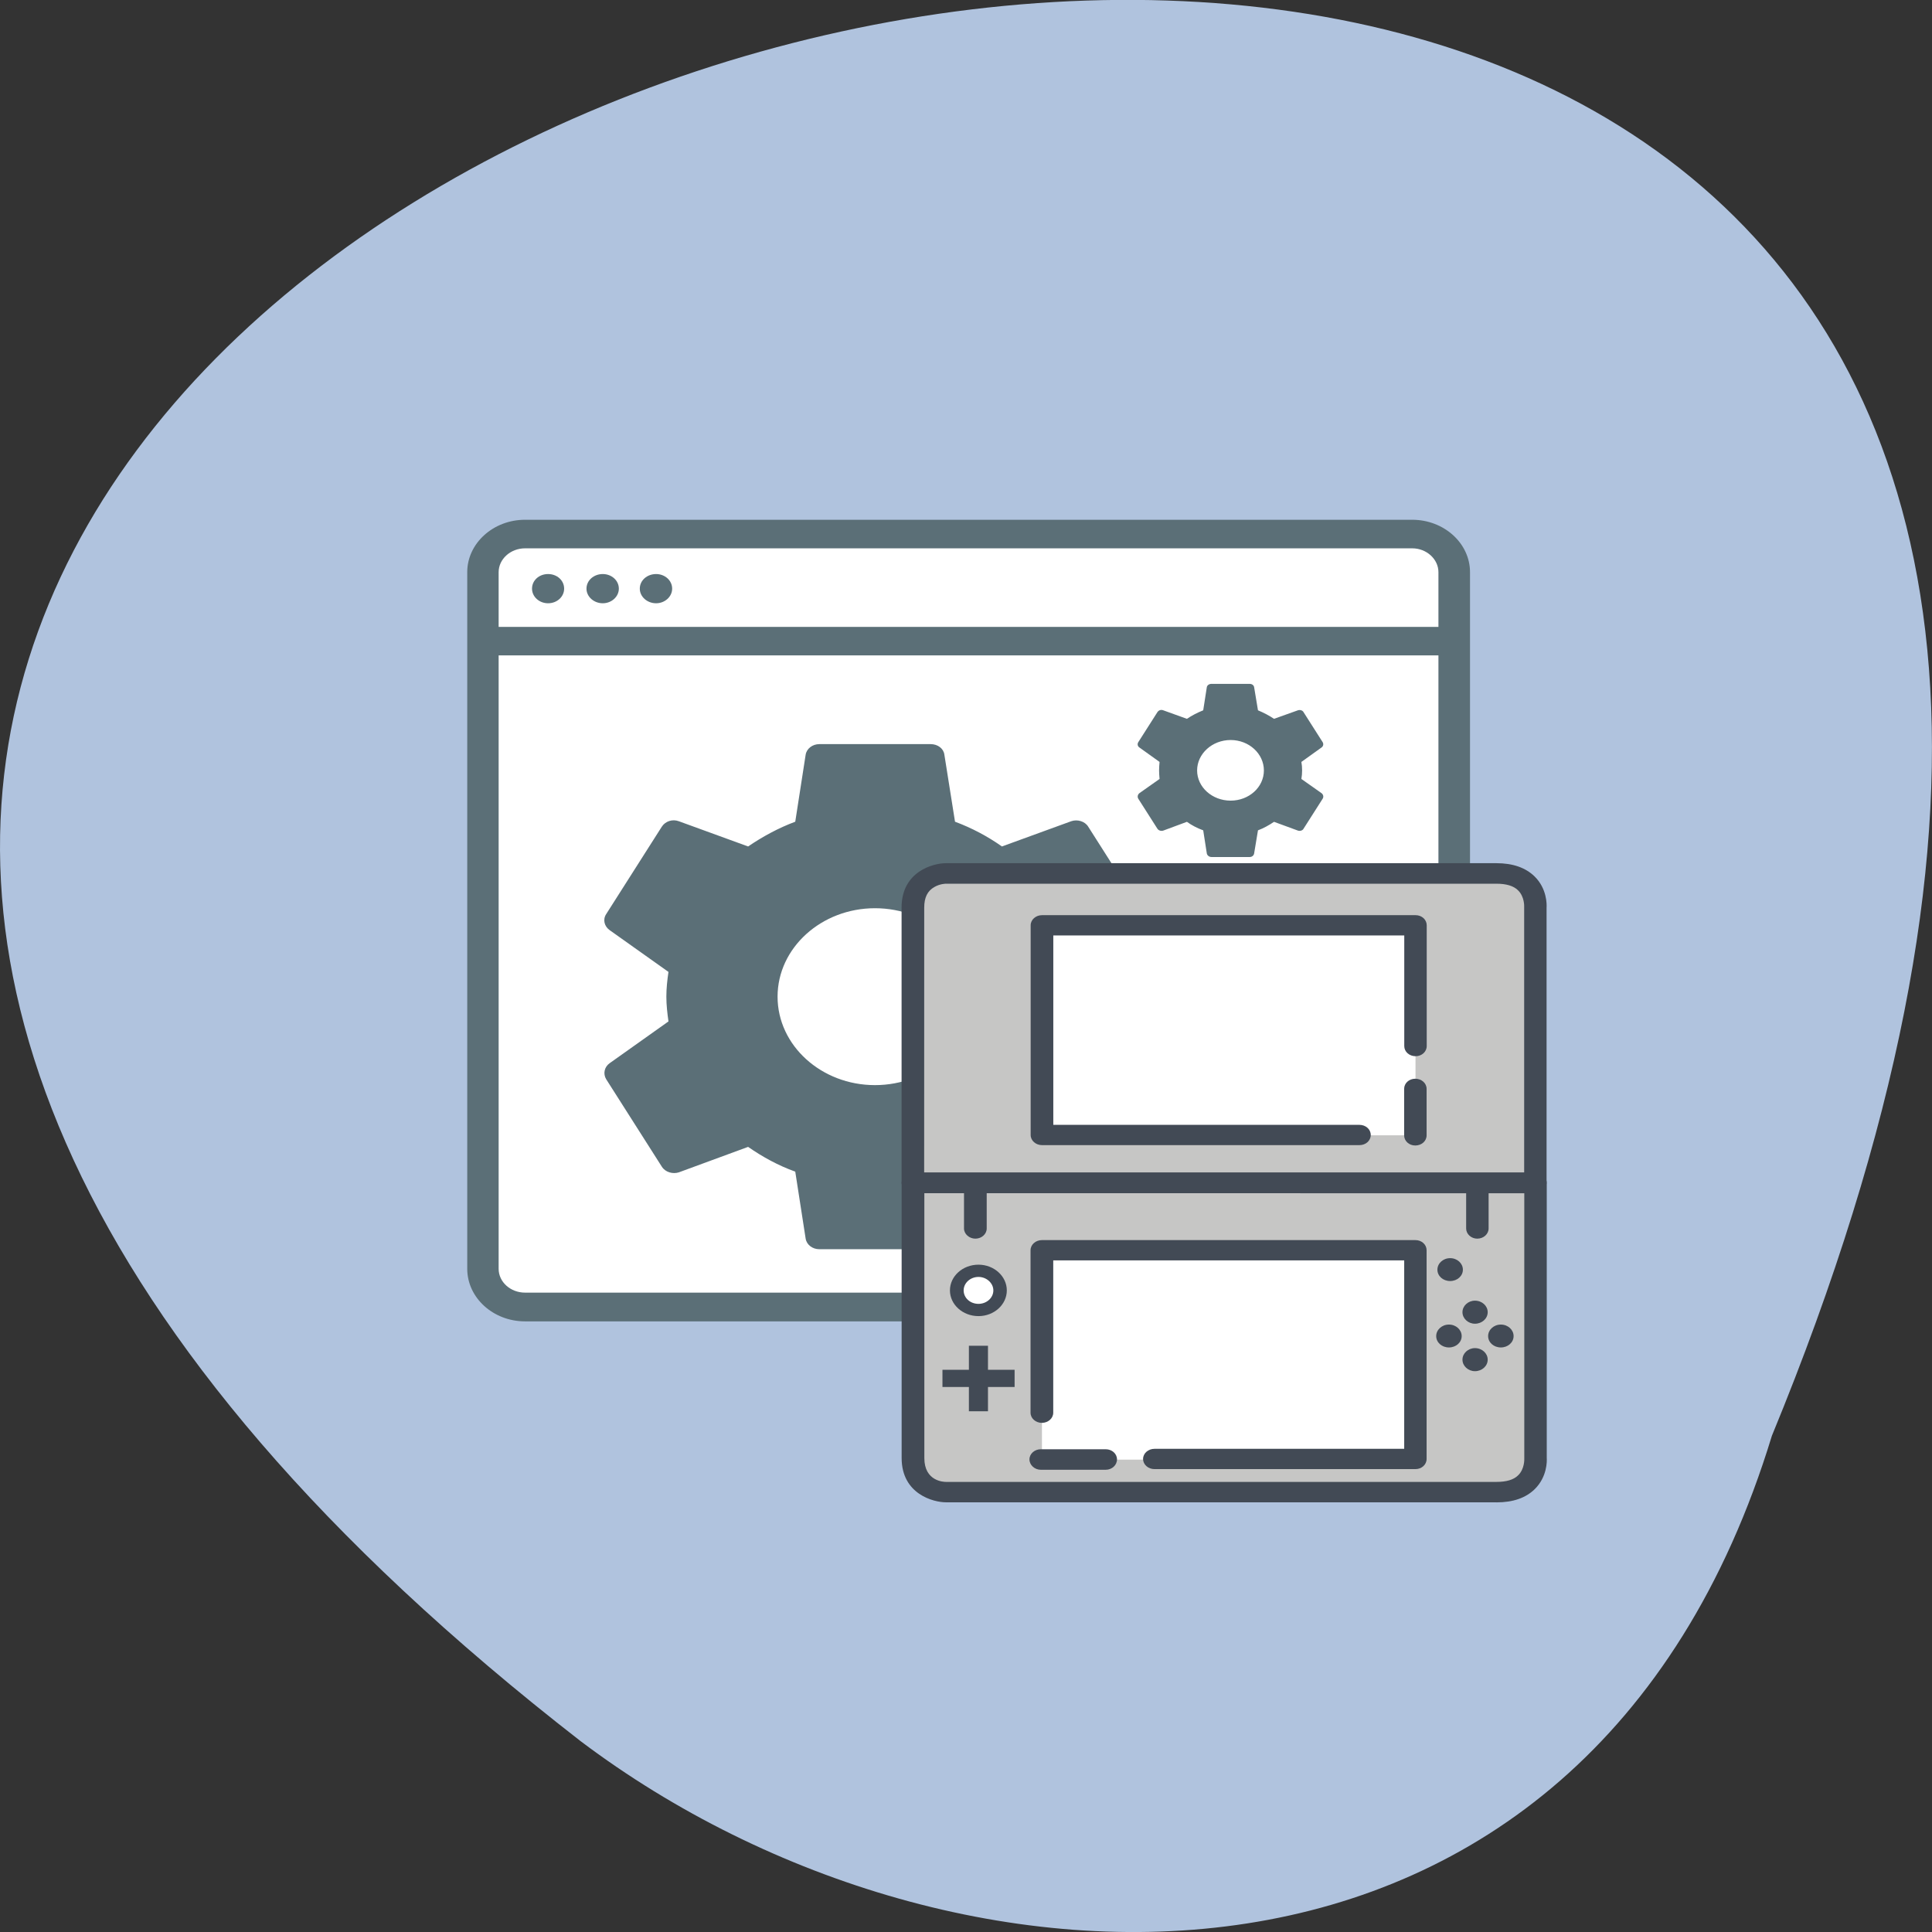 <svg xmlns="http://www.w3.org/2000/svg" viewBox="0 0 32 32"><rect x="0" y="0" width="32" height="32" fill="#333333" stroke="none"/><path d="m 29.348 23.781 c 16.961 -41.18 -54.36 -21.832 -19.73 5.059 c 6.215 4.684 16.648 5.05 19.73 -5.059" fill="#b0c3de"/><path d="m 24.09 21.02 c 0 0.348 -0.313 0.633 -0.695 0.633 h -14.695 c -0.383 0 -0.695 -0.285 -0.695 -0.633 v -11.539 c 0 -0.348 0.313 -0.629 0.695 -0.629 h 14.695 c 0.383 0 0.695 0.281 0.695 0.629" fill="#fff"/><g fill="#5b6f77"><path d="m 23.391 8.609 h -14.695 c -0.527 0 -0.957 0.391 -0.957 0.867 v 11.539 c 0 0.48 0.43 0.871 0.957 0.871 h 14.695 c 0.527 0 0.957 -0.391 0.957 -0.871 v -11.539 c 0 -0.477 -0.43 -0.867 -0.957 -0.867 m -14.695 0.473 h 14.695 c 0.238 0 0.434 0.18 0.434 0.395 v 0.906 h -15.566 v -0.906 c 0 -0.215 0.195 -0.395 0.438 -0.395 m 14.695 12.328 h -14.695 c -0.242 0 -0.438 -0.176 -0.438 -0.395 v -10.16 h 15.566 v 10.16 c 0 0.219 -0.195 0.395 -0.434 0.395"/><path d="m 9.344 9.75 c 0 0.133 -0.117 0.242 -0.266 0.242 c -0.148 0 -0.266 -0.109 -0.266 -0.242 c 0 -0.137 0.117 -0.242 0.266 -0.242 c 0.148 0 0.266 0.105 0.266 0.242"/><path d="m 10.25 9.75 c 0 0.133 -0.121 0.242 -0.266 0.242 c -0.148 0 -0.27 -0.109 -0.27 -0.242 c 0 -0.137 0.121 -0.242 0.27 -0.242 c 0.145 0 0.266 0.105 0.266 0.242"/><path d="m 11.133 9.75 c 0 0.133 -0.121 0.242 -0.266 0.242 c -0.148 0 -0.27 -0.109 -0.27 -0.242 c 0 -0.137 0.121 -0.242 0.27 -0.242 c 0.145 0 0.266 0.105 0.266 0.242"/><path d="m 14.492 17.973 c -0.887 0 -1.613 -0.656 -1.613 -1.465 c 0 -0.809 0.727 -1.465 1.613 -1.465 c 0.891 0 1.613 0.656 1.613 1.465 c 0 0.809 -0.723 1.465 -1.613 1.465 m 3.426 -1.055 c 0.02 -0.133 0.031 -0.27 0.031 -0.41 c 0 -0.141 -0.012 -0.277 -0.031 -0.41 l 0.973 -0.691 c 0.086 -0.063 0.109 -0.176 0.055 -0.266 l -0.922 -1.449 c -0.055 -0.09 -0.18 -0.125 -0.281 -0.09 l -1.148 0.418 c -0.238 -0.168 -0.496 -0.305 -0.777 -0.41 l -0.176 -1.109 c -0.012 -0.102 -0.109 -0.176 -0.227 -0.176 h -1.844 c -0.113 0 -0.211 0.074 -0.227 0.176 l -0.172 1.109 c -0.281 0.105 -0.539 0.246 -0.781 0.41 l -1.148 -0.418 c -0.105 -0.039 -0.223 0 -0.281 0.09 l -0.922 1.449 c -0.059 0.09 -0.031 0.203 0.059 0.266 l 0.973 0.691 c -0.02 0.133 -0.035 0.273 -0.035 0.41 c 0 0.137 0.016 0.277 0.035 0.41 l -0.973 0.691 c -0.09 0.063 -0.113 0.176 -0.059 0.266 l 0.922 1.449 c 0.059 0.094 0.184 0.125 0.281 0.094 l 1.148 -0.422 c 0.242 0.168 0.5 0.309 0.781 0.41 l 0.172 1.109 c 0.016 0.102 0.113 0.176 0.227 0.176 h 1.844 c 0.117 0 0.215 -0.074 0.227 -0.176 l 0.176 -1.109 c 0.281 -0.102 0.539 -0.246 0.777 -0.41 l 1.148 0.422 c 0.105 0.035 0.227 0 0.281 -0.094 l 0.922 -1.449 c 0.055 -0.09 0.031 -0.203 -0.055 -0.266 m 1.492 -4.348 c -0.305 0 -0.555 -0.223 -0.555 -0.5 c 0 -0.277 0.25 -0.504 0.555 -0.504 c 0.305 0 0.551 0.227 0.551 0.504 c 0 0.277 -0.246 0.5 -0.551 0.5 m 1.172 -0.359 c 0.008 -0.047 0.012 -0.094 0.012 -0.141 c 0 -0.051 -0.004 -0.098 -0.012 -0.141 l 0.332 -0.238 c 0.031 -0.02 0.039 -0.059 0.02 -0.09 l -0.316 -0.496 c -0.016 -0.031 -0.059 -0.043 -0.094 -0.031 l -0.395 0.141 c -0.082 -0.055 -0.172 -0.102 -0.266 -0.141 l -0.063 -0.379 c -0.004 -0.035 -0.035 -0.059 -0.074 -0.059 h -0.633 c -0.039 0 -0.074 0.023 -0.078 0.059 l -0.059 0.379 c -0.098 0.039 -0.188 0.086 -0.27 0.141 l -0.391 -0.141 c -0.039 -0.016 -0.078 0 -0.098 0.031 l -0.316 0.496 c -0.02 0.031 -0.012 0.07 0.02 0.09 l 0.332 0.238 c -0.004 0.043 -0.008 0.094 -0.008 0.141 c 0 0.047 0.004 0.094 0.008 0.141 l -0.332 0.234 c -0.031 0.023 -0.039 0.063 -0.02 0.094 l 0.316 0.496 c 0.02 0.031 0.063 0.043 0.098 0.031 l 0.391 -0.145 c 0.082 0.059 0.172 0.105 0.27 0.141 l 0.059 0.379 c 0.004 0.035 0.039 0.063 0.078 0.063 h 0.633 c 0.039 0 0.07 -0.027 0.074 -0.063 l 0.063 -0.379 c 0.094 -0.035 0.184 -0.086 0.266 -0.141 l 0.395 0.145 c 0.035 0.012 0.078 0 0.094 -0.031 l 0.316 -0.496 c 0.02 -0.031 0.012 -0.07 -0.02 -0.094"/></g><path d="m 24.785 14.469 h -9.117 c 0 0 -0.547 0 -0.547 0.563 v 4.555 h 10.309 v -4.555 c 0 0 0.051 -0.563 -0.645 -0.563" fill="#c6c6c5"/><path d="m 25.43 19.754 h -10.309 c -0.102 0 -0.188 -0.074 -0.188 -0.168 v -4.555 c 0 -0.602 0.531 -0.734 0.734 -0.734 h 9.117 c 0.273 0 0.484 0.074 0.633 0.219 c 0.207 0.203 0.203 0.465 0.199 0.52 v 4.551 c 0 0.094 -0.082 0.168 -0.188 0.168 m -10.121 -0.336 h 9.938 v -4.387 c 0 -0.004 0 -0.008 0 -0.016 c 0 0 0.008 -0.164 -0.102 -0.27 c -0.074 -0.074 -0.195 -0.109 -0.359 -0.109 h -9.117 c 0 0 -0.098 0 -0.191 0.055 c -0.113 0.063 -0.168 0.172 -0.168 0.34" fill="#424a55"/><path d="m 17.234 15.324 h 6.211 v 3.48 h -6.211" fill="#fff"/><path d="m 24.785 24.715 h -9.117 c 0 0 -0.547 0 -0.547 -0.566 v -4.555 h 10.309 v 4.555 c 0 0 0.051 0.566 -0.645 0.566" fill="#c6c6c5"/><path d="m 24.785 24.883 h -9.117 c -0.203 0 -0.734 -0.133 -0.734 -0.734 v -4.555 c 0 -0.094 0.086 -0.168 0.188 -0.168 h 10.309 c 0.105 0 0.188 0.074 0.188 0.168 v 4.551 c 0.004 0.055 0.008 0.316 -0.199 0.52 c -0.148 0.145 -0.359 0.219 -0.633 0.219 m -9.477 -5.121 v 4.387 c 0 0.387 0.324 0.395 0.359 0.395 h 9.117 c 0.164 0 0.285 -0.035 0.359 -0.109 c 0.109 -0.105 0.102 -0.27 0.102 -0.273 c 0 -0.004 0 -0.008 0 -0.012 v -4.387 m -2.73 -0.797 h -5.258 c -0.102 0 -0.188 -0.074 -0.188 -0.168 v -3.473 c 0 -0.094 0.086 -0.168 0.188 -0.168 h 6.188 c 0.102 0 0.184 0.074 0.184 0.168 v 2 c 0 0.094 -0.082 0.168 -0.184 0.168 c -0.105 0 -0.188 -0.074 -0.188 -0.168 v -1.832 h -5.813 v 3.137 h 5.07 c 0.105 0 0.188 0.074 0.188 0.168 c 0 0.094 -0.082 0.168 -0.188 0.168" fill="#424a55"/><path d="m 17.258 20.715 h 6.188 v 3.461 h -6.188" fill="#fff"/><g fill="#424a55"><path d="m 23.441 18.973 c -0.102 0 -0.184 -0.074 -0.184 -0.168 v -0.77 c 0 -0.094 0.082 -0.168 0.184 -0.168 c 0.105 0 0.188 0.074 0.188 0.168 v 0.77 c 0 0.094 -0.082 0.168 -0.188 0.168 m -6.184 4.594 c -0.102 0 -0.188 -0.074 -0.188 -0.168 v -2.691 c 0 -0.094 0.086 -0.168 0.188 -0.168 h 6.188 c 0.102 0 0.184 0.074 0.184 0.168 v 3.457 c 0 0.094 -0.082 0.168 -0.184 0.168 h -4.324 c -0.102 0 -0.188 -0.074 -0.188 -0.168 c 0 -0.094 0.086 -0.168 0.188 -0.168 h 4.137 v -3.121 h -5.813 v 2.523 c 0 0.094 -0.086 0.168 -0.188 0.168 m -1.102 -3.051 c -0.102 0 -0.188 -0.078 -0.188 -0.168 v -0.707 c 0 -0.094 0.086 -0.172 0.188 -0.172 c 0.105 0 0.188 0.078 0.188 0.172 v 0.707 c 0 0.09 -0.082 0.168 -0.188 0.168 m 8.313 0 c -0.102 0 -0.184 -0.078 -0.184 -0.168 v -0.707 c 0 -0.094 0.082 -0.172 0.184 -0.172 c 0.105 0 0.188 0.078 0.188 0.172 v 0.707 c 0 0.09 -0.082 0.168 -0.188 0.168"/><path d="m 18.313 24.344 h -1.074 c -0.102 0 -0.188 -0.078 -0.188 -0.172 c 0 -0.094 0.086 -0.168 0.188 -0.168 h 1.074 c 0.105 0 0.188 0.074 0.188 0.168 c 0 0.094 -0.082 0.172 -0.188 0.172"/><path d="m 16.805 22.688 h -0.441 v -0.398 h -0.316 v 0.398 h -0.438 v 0.285 h 0.438 v 0.402 h 0.316 v -0.402 h 0.441"/></g><path d="m 16.207 21.695 c -0.199 0 -0.359 -0.145 -0.359 -0.324 c 0 -0.18 0.16 -0.324 0.359 -0.324 c 0.195 0 0.355 0.145 0.355 0.324 c 0 0.18 -0.16 0.324 -0.355 0.324" fill="#fff"/><g fill="#424a55"><path d="m 16.207 21.15 c 0.133 0 0.246 0.102 0.246 0.223 c 0 0.125 -0.113 0.223 -0.246 0.223 c -0.137 0 -0.246 -0.098 -0.246 -0.223 c 0 -0.121 0.109 -0.223 0.246 -0.223 m 0 -0.203 c -0.262 0 -0.473 0.191 -0.473 0.426 c 0 0.234 0.211 0.426 0.473 0.426 c 0.258 0 0.469 -0.191 0.469 -0.426 c 0 -0.234 -0.211 -0.426 -0.469 -0.426"/><path d="m 24.23 21.03 c 0 0.105 -0.094 0.188 -0.211 0.188 c -0.117 0 -0.211 -0.082 -0.211 -0.188 c 0 -0.105 0.094 -0.191 0.211 -0.191 c 0.117 0 0.211 0.086 0.211 0.191"/><path d="m 24.21 22.13 c 0 0.105 -0.094 0.188 -0.211 0.188 c -0.117 0 -0.211 -0.082 -0.211 -0.188 c 0 -0.105 0.094 -0.191 0.211 -0.191 c 0.117 0 0.211 0.086 0.211 0.191"/><path d="m 25.07 22.13 c 0 0.105 -0.094 0.188 -0.211 0.188 c -0.117 0 -0.211 -0.082 -0.211 -0.188 c 0 -0.105 0.094 -0.191 0.211 -0.191 c 0.117 0 0.211 0.086 0.211 0.191"/><path d="m 24.641 22.52 c 0 0.105 -0.094 0.191 -0.211 0.191 c -0.113 0 -0.207 -0.086 -0.207 -0.191 c 0 -0.105 0.094 -0.191 0.207 -0.191 c 0.117 0 0.211 0.086 0.211 0.191"/><path d="m 24.641 21.734 c 0 0.105 -0.094 0.191 -0.211 0.191 c -0.113 0 -0.207 -0.086 -0.207 -0.191 c 0 -0.105 0.094 -0.191 0.207 -0.191 c 0.117 0 0.211 0.086 0.211 0.191"/></g></svg>